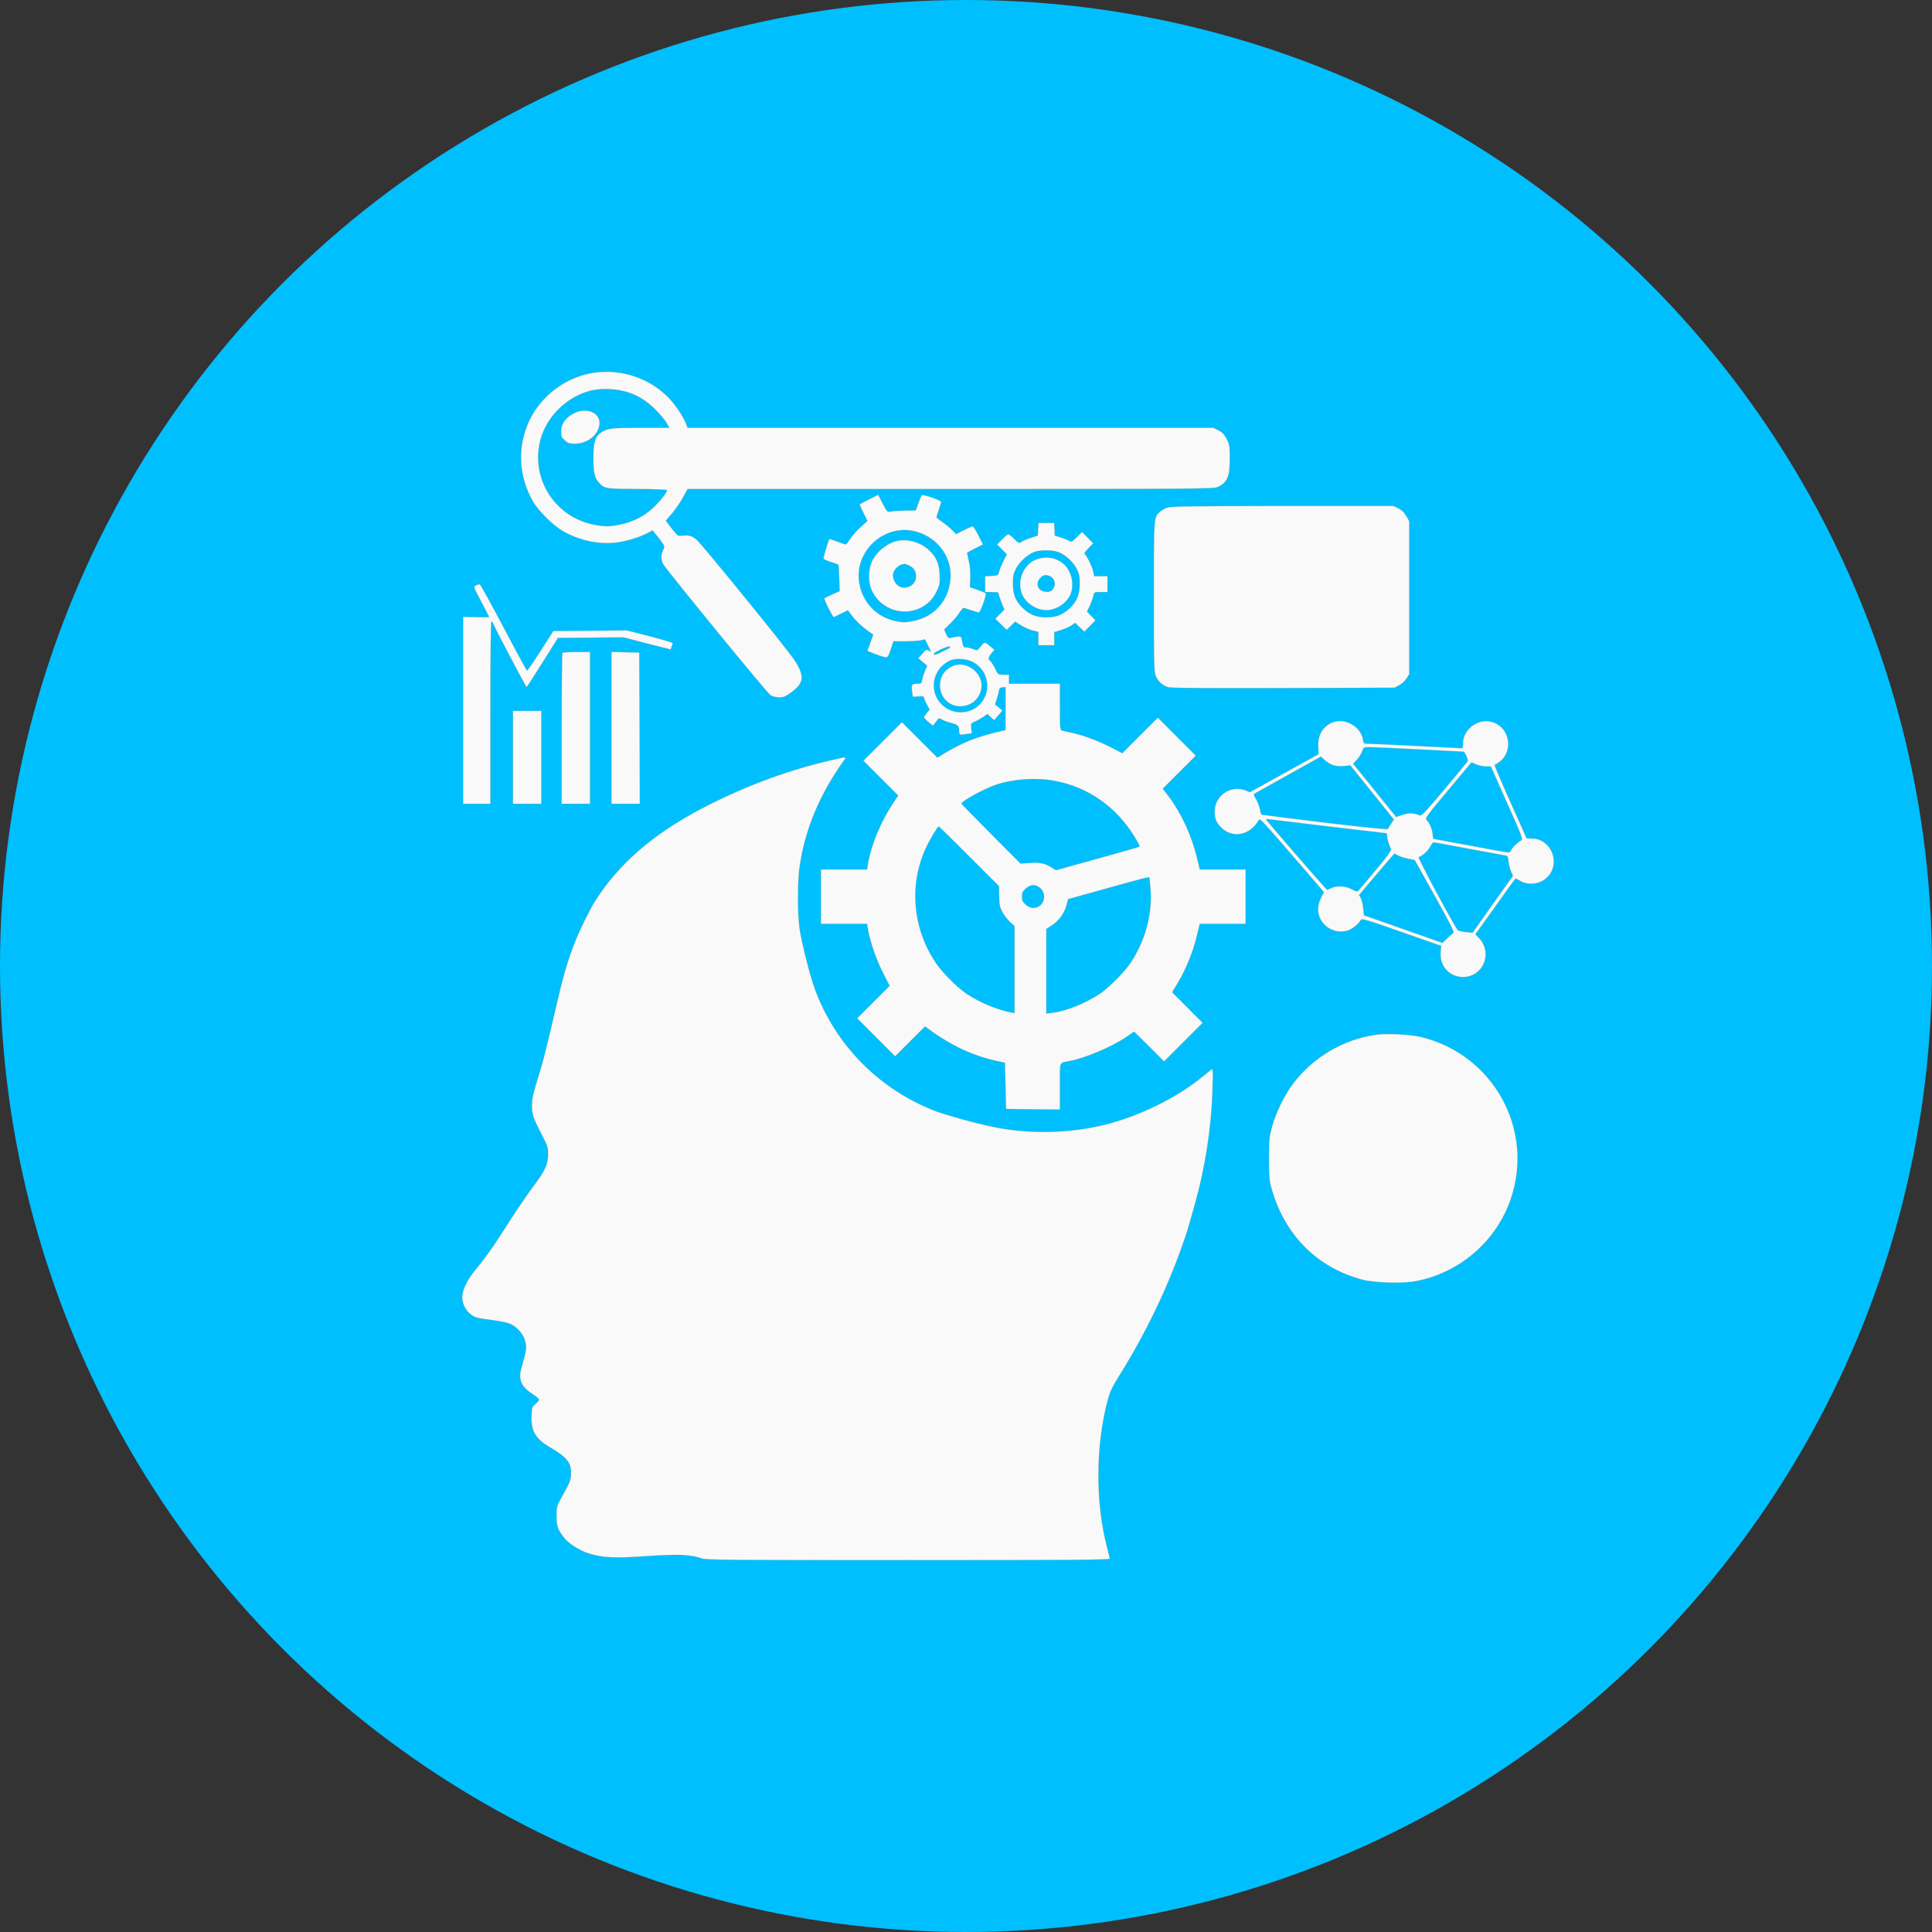 <?xml version="1.0" encoding="UTF-8" standalone="no"?>
<svg
   height="1706.24pt"
   preserveAspectRatio="xMidYMid"
   version="1.0"
   viewBox="0 0 1706.24 1706.24"
   width="1706.24pt"
   id="svg15"
   xmlns="http://www.w3.org/2000/svg"
   xmlns:svg="http://www.w3.org/2000/svg">
  <rect x="0" y="0" width="1706.24" height="1706.24" fill="#333333" stroke="none"/>
  <defs
     id="defs15" />
  <circle
     cx="853.12"
     cy="853.12"
     r="853.12"
     fill="#FFFFFF"
     id="circle1"
     style="fill:#00bfff;fill-opacity:1" />
  <g
     fill="#FFFFFF"
     stroke="#FF8c00FF"
     transform="matrix(0.1,0,0,-0.1,250.038,1377.845)"
     id="g15"
     style="fill:#f9f9f9">
    <path
       d="m 2763,10489 c -248,-29 -479,-196 -587,-422 -111,-233 -98,-498 35,-724 48,-80 171,-202 254,-251 147,-87 325,-125 485,-104 92,13 206,48 274,86 l 38,21 29,-35 c 17,-19 41,-51 55,-72 24,-34 25,-38 10,-67 -21,-40 -20,-89 3,-128 43,-69 916,-1136 945,-1154 19,-11 50,-19 77,-19 40,0 56,7 107,45 112,82 119,140 31,279 -59,92 -818,1026 -869,1069 -38,33 -68,41 -123,35 -42,-5 -42,-4 -95,63 l -53,69 55,64 c 30,36 74,99 96,140 l 42,76 h 2324 c 2260,0 2326,1 2362,19 82,42 102,90 102,249 0,109 -2,123 -27,173 -22,42 -38,59 -73,77 l -44,22 H 5894 3572 l -16,42 c -27,65 -99,171 -159,231 -165,164 -399,244 -634,216 z m 252,-166 c 101,-25 192,-79 275,-163 41,-42 85,-95 98,-118 l 23,-42 h -254 c -262,0 -295,-4 -351,-43 -51,-36 -66,-86 -66,-225 0,-131 11,-175 53,-220 46,-49 58,-51 336,-52 168,-1 261,-5 261,-11 0,-21 -60,-97 -124,-157 -78,-73 -179,-124 -288,-146 -95,-20 -136,-20 -231,-2 -336,65 -552,388 -482,721 43,206 209,387 417,454 94,31 219,32 333,4 z"
       id="path1"
       style="fill:#f9f9f9" />
    <path
       d="m 2555,10121 c -67,-39 -100,-90 -100,-154 0,-42 4,-52 33,-78 28,-25 40,-29 89,-29 100,0 190,63 213,150 32,118 -108,185 -235,111 z"
       id="path2"
       style="fill:#f9f9f9" />
    <path
       d="m 5175,9368 c -44,-22 -81,-42 -83,-43 -2,-2 13,-35 33,-75 l 36,-72 -60,-54 c -33,-30 -75,-77 -92,-104 -18,-28 -36,-50 -40,-50 -5,0 -39,11 -75,25 -37,14 -68,24 -69,23 -11,-17 -55,-163 -52,-172 3,-7 33,-21 66,-31 34,-10 64,-21 65,-24 2,-3 6,-57 7,-120 l 4,-113 -65,-29 c -35,-16 -66,-32 -69,-34 -7,-7 71,-165 81,-165 5,0 35,13 67,30 l 59,29 38,-51 c 36,-48 105,-110 163,-148 l 23,-16 -26,-72 -26,-72 33,-13 c 17,-8 56,-22 86,-32 62,-20 60,-22 91,70 l 20,60 h 97 c 54,0 117,4 140,8 l 42,9 25,-51 c 31,-61 32,-65 6,-49 -18,12 -24,9 -55,-27 l -35,-40 39,-33 39,-33 -18,-42 c -10,-23 -22,-59 -25,-79 -7,-36 -9,-38 -46,-38 -47,0 -52,-9 -44,-68 l 6,-47 50,3 c 36,3 49,0 49,-10 0,-7 11,-34 25,-60 l 25,-47 -25,-29 c -14,-17 -25,-34 -25,-39 0,-5 18,-24 39,-41 l 40,-32 27,35 c 26,34 28,35 50,20 13,-8 49,-22 81,-30 63,-17 73,-26 73,-72 0,-36 5,-38 74,-26 l 38,6 -5,44 c -4,43 -4,44 32,59 20,8 53,27 74,41 l 38,26 29,-28 c 16,-16 31,-27 33,-24 1,2 18,22 36,43 l 33,40 -32,26 -33,27 16,49 c 9,27 17,60 19,74 2,19 10,26 31,28 l 27,3 v -190 -191 l -27,-6 c -222,-50 -346,-99 -517,-201 l -58,-36 -157,157 -156,156 -170,-170 -170,-170 153,-153 154,-154 -57,-87 c -96,-147 -178,-345 -207,-501 l -11,-65 h -204 -203 v -240 -240 h 203 204 l 11,-64 c 20,-106 72,-254 132,-373 l 57,-111 -144,-144 -143,-143 167,-167 168,-168 132,132 132,132 33,-24 c 188,-140 391,-236 592,-279 l 81,-18 5,-204 5,-204 238,-3 237,-2 v 205 c 0,232 -12,203 95,225 144,30 371,128 495,213 l 65,45 133,-131 132,-132 170,170 170,170 -134,135 -135,135 54,90 c 68,114 131,269 164,407 l 26,108 h 203 202 v 240 240 h -202 -203 l -26,108 c -47,195 -138,390 -250,539 l -51,66 146,146 146,146 -167,167 -168,168 -157,-157 -157,-157 -98,51 c -107,56 -263,114 -358,132 -33,7 -68,15 -77,17 -16,5 -18,24 -18,210 v 204 h -225 -225 v 40 40 h -48 c -48,0 -49,0 -72,50 -13,27 -32,57 -42,67 -24,22 -23,36 8,72 l 26,31 -33,27 c -52,45 -54,45 -88,3 -31,-39 -31,-39 -66,-24 -19,7 -46,14 -60,14 -27,0 -30,4 -40,63 -7,41 -6,41 -101,22 -17,-4 -25,4 -39,34 l -17,40 54,53 c 30,29 67,72 81,96 15,23 31,42 36,42 4,0 34,-9 66,-20 32,-11 63,-20 69,-20 15,0 71,160 60,169 -5,5 -38,18 -74,31 l -65,22 3,81 c 2,51 -2,108 -12,150 -9,38 -16,70 -16,72 0,3 32,21 70,40 l 70,35 -40,80 c -22,44 -45,80 -50,80 -6,0 -41,-15 -79,-34 l -68,-35 -34,35 c -19,19 -57,51 -86,71 -29,20 -53,39 -53,43 0,4 9,33 20,65 11,32 20,64 20,71 0,15 -159,69 -170,58 -4,-5 -18,-37 -30,-71 l -23,-63 -96,-1 c -53,-1 -109,-4 -126,-8 -29,-7 -31,-5 -70,70 l -40,77 z m 410,-283 c 217,-57 346,-260 301,-475 -35,-166 -152,-282 -321,-316 -60,-13 -88,-14 -136,-5 -180,31 -310,161 -341,339 -48,282 221,529 497,457 z m 295,-1033 c -7,-3 -38,-18 -68,-34 -37,-19 -59,-25 -65,-19 -7,7 14,22 64,45 47,22 75,31 78,23 2,-6 -2,-13 -9,-15 z m 226,-128 c 123,-76 150,-244 58,-354 -106,-126 -309,-104 -389,41 -66,123 -14,276 115,334 58,25 157,16 216,-21 z m 695,-1039 c 306,-53 563,-234 727,-510 23,-38 39,-71 37,-73 -2,-3 -170,-51 -372,-107 l -368,-102 -35,22 c -58,38 -106,48 -195,42 l -83,-5 -261,262 c -143,144 -261,264 -261,267 0,22 201,132 307,168 147,49 347,64 504,36 z m -742,-669 264,-264 1,-89 c 1,-75 5,-96 28,-139 15,-27 45,-67 67,-87 l 41,-37 v -385 -384 l -32,6 c -116,21 -277,88 -388,162 -81,53 -211,182 -270,267 -210,304 -246,694 -94,1023 34,74 104,191 114,191 3,0 124,-119 269,-264 z m 1592,-188 c 0,-2 4,-39 8,-83 22,-225 -40,-465 -171,-665 -53,-81 -194,-224 -273,-277 -127,-85 -301,-155 -420,-169 l -55,-7 v 374 374 l 47,30 c 62,40 110,104 130,175 l 16,58 341,95 c 306,86 374,103 377,95 z m -960,-97 c 62,-62 20,-171 -65,-171 -25,0 -45,9 -68,29 -27,24 -33,36 -33,71 0,35 6,47 33,71 44,40 93,40 133,0 z"
       id="path3"
       style="fill:#f9f9f9" />
    <path
       d="m 5417,9000 c -92,-24 -179,-97 -219,-185 -30,-68 -31,-181 -1,-247 77,-171 281,-240 444,-152 62,34 104,81 136,152 22,46 24,65 21,135 -4,98 -30,158 -95,218 -76,70 -193,102 -286,79 z m 107,-214 c 44,-18 66,-52 66,-99 0,-78 -94,-126 -159,-81 -30,21 -51,71 -44,106 6,33 46,75 76,81 12,2 23,5 25,6 1,0 18,-5 36,-13 z"
       id="path4"
       style="fill:#f9f9f9" />
    <path
       d="m 5921,7899 c -82,-33 -125,-101 -119,-190 10,-132 143,-207 265,-148 76,37 118,129 95,208 -31,103 -149,167 -241,130 z"
       id="path5"
       style="fill:#f9f9f9" />
    <path
       d="m 7807,9295 c -22,-7 -50,-24 -64,-37 -54,-49 -53,-36 -53,-750 0,-624 2,-665 19,-704 22,-47 59,-80 110,-95 24,-7 353,-9 1016,-7 l 980,3 41,22 c 23,12 53,39 65,60 l 24,38 v 675 675 l -25,45 c -18,32 -38,52 -70,68 l -44,22 h -981 c -804,-1 -987,-3 -1018,-15 z"
       id="path6"
       style="fill:#f9f9f9" />
    <path
       d="m 6668,9104 -3,-56 -58,-18 c -31,-10 -69,-26 -83,-35 -26,-17 -27,-16 -68,24 -23,23 -46,41 -52,41 -5,0 -30,-20 -54,-45 l -44,-45 43,-44 43,-43 -28,-54 c -15,-30 -33,-72 -39,-94 -12,-40 -12,-40 -69,-43 l -56,-3 v -69 -70 h 60 c 50,0 60,-3 60,-17 0,-10 12,-45 25,-78 l 25,-60 -40,-40 -40,-41 50,-49 50,-49 37,36 38,37 53,-34 c 30,-18 76,-39 103,-45 l 49,-12 v -59 -59 h 70 70 v 58 58 l 59,18 c 32,10 74,28 92,41 l 34,23 40,-39 41,-39 49,50 49,50 -37,38 -38,39 26,54 c 13,30 28,69 31,87 6,32 7,32 65,32 h 59 v 70 70 h -59 -59 l -7,37 c -7,41 -59,148 -76,158 -7,5 5,23 32,51 l 43,44 -49,50 -49,50 -48,-47 c -39,-39 -49,-44 -62,-34 -9,7 -41,21 -73,31 l -58,18 -3,56 -3,56 h -69 -69 z m 175,-200 c 60,-20 131,-84 165,-148 22,-43 27,-64 27,-131 0,-95 -22,-152 -82,-212 -62,-62 -124,-87 -213,-87 -89,0 -151,25 -213,87 -60,60 -82,117 -82,212 0,67 5,88 27,131 32,62 104,127 161,148 56,19 153,20 210,0 z"
       id="path7"
       style="fill:#f9f9f9" />
    <path
       d="m 6679,8846 c -64,-17 -105,-49 -139,-109 -36,-63 -41,-148 -11,-213 34,-75 126,-134 211,-134 85,0 177,59 211,134 43,94 9,227 -73,286 -56,41 -131,55 -199,36 z m 95,-157 c 32,-15 50,-57 37,-90 -14,-37 -36,-51 -77,-47 -71,6 -95,78 -42,128 25,23 46,25 82,9 z"
       id="path8"
       style="fill:#f9f9f9" />
    <path
       d="m 1703,8608 c -23,-11 -22,-12 47,-143 39,-73 70,-134 70,-136 0,-2 -52,-3 -115,-1 l -115,3 v -825 -826 h 120 120 v 805 c 0,488 4,805 9,805 5,0 11,-6 13,-12 5,-21 293,-568 298,-567 3,0 66,98 141,217 l 136,217 289,2 289,3 208,-54 209,-53 9,24 c 5,13 9,28 9,32 0,4 -91,31 -202,60 l -203,52 -325,-3 -324,-3 -112,-175 c -61,-96 -115,-174 -120,-174 -4,1 -98,173 -208,383 -111,209 -205,381 -211,380 -5,0 -20,-5 -32,-11 z"
       id="path9"
       style="fill:#f9f9f9" />
    <path
       d="m 2467,8013 c -4,-3 -7,-305 -7,-670 v -663 h 125 125 v 670 670 h -118 c -65,0 -122,-3 -125,-7 z"
       id="path10"
       style="fill:#f9f9f9" />
    <path
       d="m 2900,7350 v -670 h 125 125 l -2,668 -3,667 -122,3 -123,3 z"
       id="path11"
       style="fill:#f9f9f9" />
    <path
       d="m 2030,7090 v -410 h 125 125 v 410 410 h -125 -125 z"
       id="path12"
       style="fill:#f9f9f9" />
    <path
       d="m 9270,7399 c -88,-35 -134,-113 -128,-216 l 3,-65 -304,-168 -303,-168 -34,14 c -131,55 -277,-42 -277,-184 0,-63 16,-103 60,-144 102,-97 251,-66 329,67 11,20 16,14 393,-422 l 183,-213 -26,-52 c -33,-67 -34,-129 -3,-189 44,-83 141,-125 234,-100 41,11 99,57 119,94 9,16 39,8 361,-105 l 351,-123 -5,-51 c -13,-123 75,-223 195,-224 181,-1 269,214 141,346 l -30,31 176,246 c 96,136 177,247 180,247 2,0 19,-9 37,-19 97,-57 228,-20 278,79 66,130 -27,291 -169,293 l -49,1 -141,315 c -78,174 -141,322 -141,329 0,6 4,12 9,12 5,0 24,12 41,26 117,99 80,296 -66,344 -124,41 -264,-58 -264,-187 0,-23 -3,-43 -7,-43 -5,0 -183,9 -398,20 -214,11 -409,20 -431,20 -40,0 -42,1 -48,38 -18,113 -159,193 -266,151 z m 770,-239 c 212,-11 386,-20 387,-20 9,-1 41,-75 36,-83 -4,-7 -97,-119 -207,-250 -150,-179 -203,-236 -215,-231 -57,24 -97,26 -153,7 l -58,-20 -190,235 -190,235 34,37 c 18,21 39,54 46,74 11,36 12,36 68,36 31,0 230,-9 442,-20 z m -765,-140 c 23,-7 61,-10 94,-7 l 56,6 193,-239 192,-239 -24,-36 c -14,-20 -26,-41 -28,-47 -3,-7 -176,10 -556,55 -304,37 -556,69 -561,71 -5,3 -11,25 -15,48 -4,24 -19,63 -33,87 -24,42 -25,44 -7,55 11,6 145,81 299,167 l 280,156 36,-33 c 20,-17 53,-37 74,-44 z m 1345,-10 h 46 l 143,-321 c 127,-284 142,-323 127,-331 -33,-18 -85,-69 -91,-89 -4,-10 -15,-19 -25,-19 -10,0 -161,27 -336,60 -175,33 -321,60 -324,60 -4,0 -7,18 -8,40 -2,43 -30,108 -56,129 -13,11 12,46 192,260 l 207,247 40,-18 c 22,-9 60,-18 85,-18 z M 9231,6480 c 279,-33 509,-60 513,-60 3,0 6,-12 6,-27 1,-25 12,-62 34,-114 5,-12 -33,-64 -134,-185 -78,-93 -147,-175 -154,-182 -10,-10 -21,-8 -57,12 -52,30 -137,35 -183,11 -15,-8 -32,-15 -36,-15 -7,0 -532,605 -538,620 -1,4 8,6 20,4 13,-2 251,-31 529,-64 z m 1255,-200 c 175,-33 322,-60 325,-60 3,0 9,-24 12,-53 3,-29 13,-68 22,-88 l 17,-35 -179,-251 -178,-252 -60,6 c -33,3 -65,11 -71,17 -27,27 -356,640 -346,644 33,11 80,53 100,90 13,23 27,42 31,42 5,0 152,-27 327,-60 z m -642,-55 c 13,-9 52,-22 87,-29 l 63,-13 178,-319 c 155,-280 175,-320 160,-329 -9,-5 -34,-27 -55,-47 l -38,-37 -347,122 -347,122 -6,60 c -3,33 -13,73 -21,90 l -16,29 76,91 c 152,180 234,275 238,275 3,0 15,-7 28,-15 z"
       id="path13"
       style="fill:#f9f9f9" />
    <path
       d="m 4900,7078 c -400,-86 -804,-233 -1193,-435 -439,-229 -747,-496 -955,-828 -44,-70 -135,-255 -172,-350 -72,-181 -108,-310 -200,-709 -39,-170 -87,-361 -107,-425 -68,-220 -74,-246 -75,-311 -1,-81 8,-110 83,-255 55,-107 59,-119 59,-182 0,-89 -26,-144 -134,-287 -46,-61 -144,-206 -218,-321 -126,-199 -201,-305 -296,-419 -56,-67 -101,-155 -108,-210 -13,-89 48,-182 133,-205 21,-6 83,-15 138,-22 55,-6 122,-20 148,-31 66,-29 123,-95 137,-161 12,-54 10,-71 -36,-233 -29,-100 0,-164 102,-229 30,-19 54,-40 54,-47 0,-7 -14,-25 -31,-39 -30,-24 -32,-30 -35,-102 -5,-135 34,-204 158,-277 152,-89 192,-137 191,-230 -1,-61 -6,-76 -78,-205 -49,-88 -50,-92 -50,-175 0,-91 10,-120 67,-192 40,-52 138,-114 215,-138 125,-39 232,-44 517,-24 274,19 387,14 485,-21 38,-13 252,-15 1822,-15 1417,0 1779,3 1779,13 0,6 -11,53 -24,102 -104,396 -101,898 7,1302 21,76 40,115 115,235 219,352 413,754 547,1140 36,101 44,129 103,338 94,331 149,681 159,1015 6,196 6,200 -13,185 -10,-8 -46,-37 -79,-64 -226,-186 -571,-353 -875,-425 -305,-73 -655,-79 -960,-17 -167,34 -442,110 -541,150 -487,196 -860,578 -1042,1066 -44,119 -121,424 -138,550 -16,122 -16,398 0,520 47,339 176,649 397,958 19,25 16,26 -56,10 z"
       id="path14"
       style="fill:#f9f9f9" />
    <path
       d="m 9652,4640 c -289,-41 -557,-199 -733,-433 -77,-102 -152,-256 -186,-382 -24,-91 -27,-116 -27,-280 0,-151 4,-192 21,-255 115,-415 400,-704 801,-812 110,-29 354,-36 475,-14 385,73 707,349 836,718 216,618 -149,1283 -790,1438 -96,23 -300,34 -397,20 z"
       id="path15"
       style="fill:#f9f9f9" />
  </g>
</svg>
